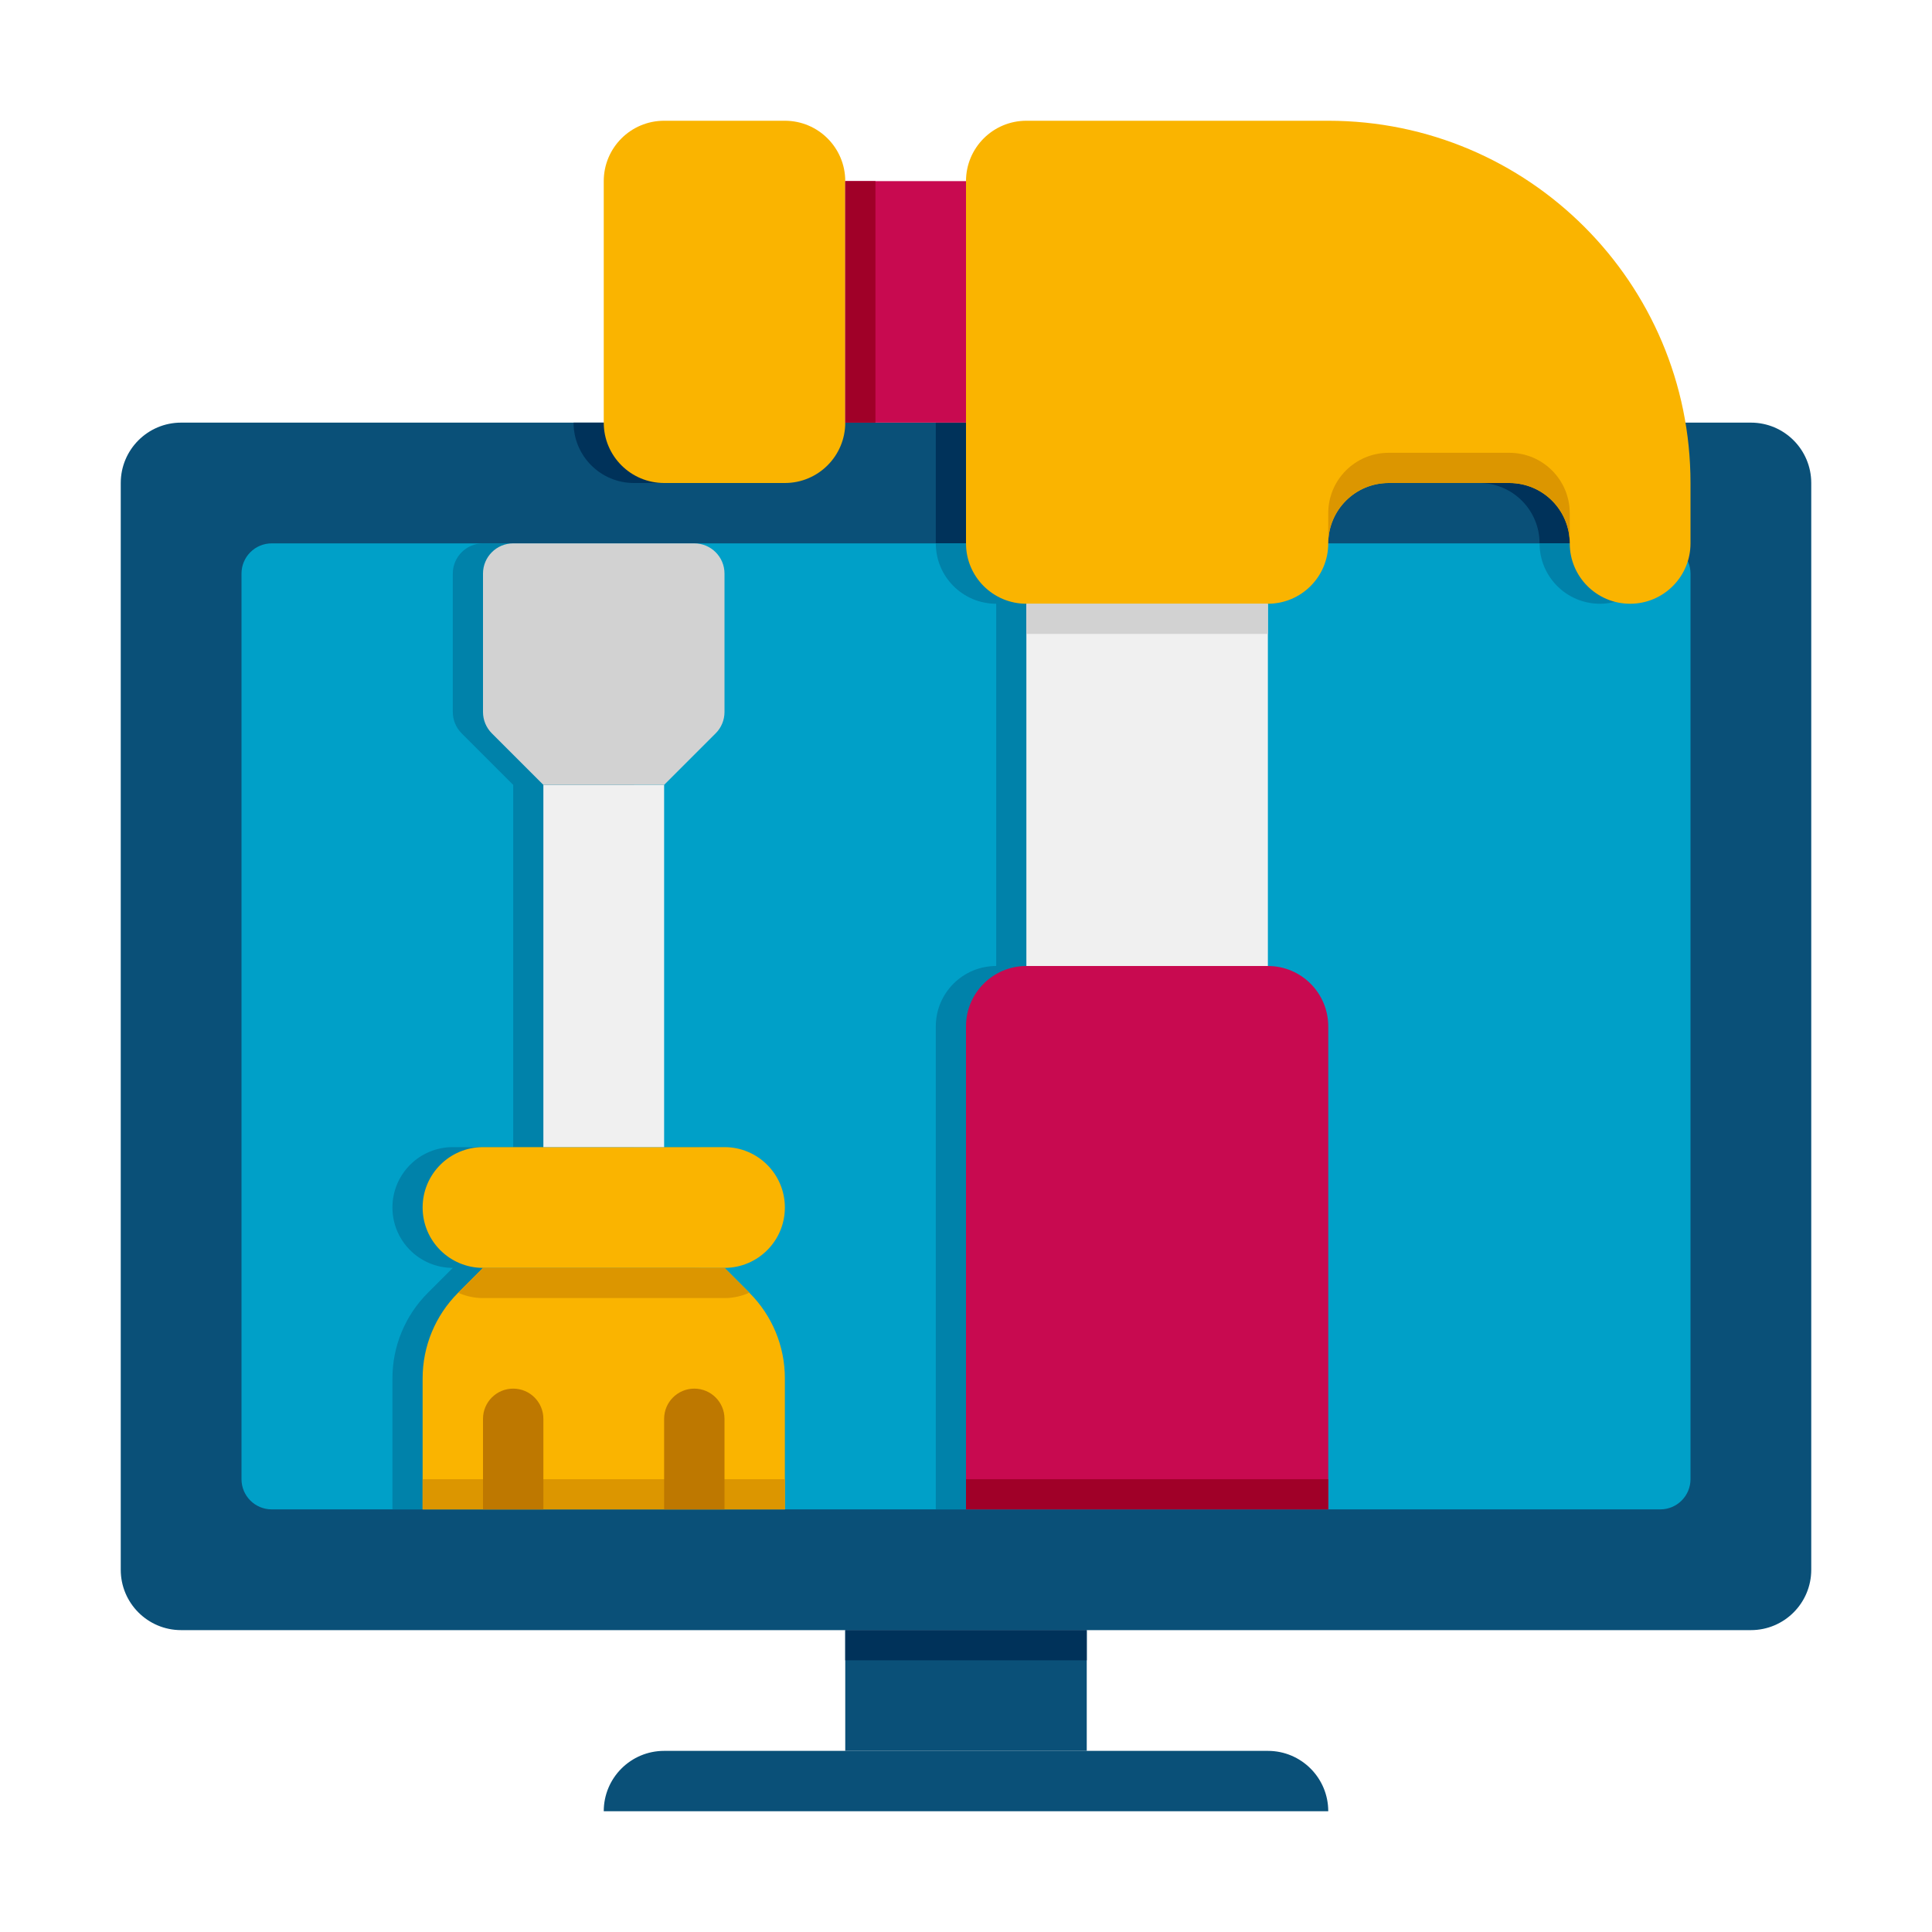 <svg xmlns="http://www.w3.org/2000/svg"  viewBox="0 0 64 64" width="48px" height="48px"><g id="Icons"><path fill="#0a5078" d="M6,54h52c1.105,0,2-0.895,2-2V16c0-1.105-0.895-2-2-2H6c-1.105,0-2,0.895-2,2v36C4,53.105,4.895,54,6,54z"/><path fill="#00325a" d="M25,45.657c0-1.061-0.421-2.078-1.172-2.828l-0.006-0.006h0L23,42c1.105,0,2-0.895,2-2c0-1.105-0.895-2-2-2 h-2V26l1.707-1.707C22.895,24.105,23,23.851,23,23.586V19c0-0.552-0.448-1-1-1h-6c-0.552,0-1,0.448-1,1v4.586 c0,0.265,0.105,0.52,0.293,0.707L17,26v12h-2c-1.105,0-2,0.895-2,2c0,1.105,0.895,2,2,2l-0.823,0.823h0l-0.006,0.006 C13.421,43.579,13,44.596,13,45.657V50h12V45.657z"/><path fill="#00325a" d="M31,18c0,1.105,0.895,2,2,2v12c-1.105,0-2,0.895-2,2v16h12V34c0-1.105-0.895-2-2-2V20c1.105,0,2-0.895,2-2 c0-1.105,0.895-2,2-2h4c1.105,0,2,0.895,2,2c0,1.105,0.895,2,2,2s2-0.895,2-2v-2c0-0.682-0.058-1.349-0.167-2H31V18z"/><path fill="#00325a" d="M21,16h4c1.105,0,2-0.895,2-2h-8C19,15.105,19.895,16,21,16z"/><path fill="#00a0c8" d="M9,50h46c0.552,0,1-0.448,1-1V19c0-0.552-0.448-1-1-1H9c-0.552,0-1,0.448-1,1v30C8,49.552,8.448,50,9,50z"/><path fill="#0082aa" d="M51,18c0,1.105,0.895,2,2,2s2-0.895,2-2H51z"/><path fill="#0082aa" d="M41,32V20c1.105,0,2-0.895,2-2H31c0,1.105,0.895,2,2,2v12c-1.105,0-2,0.895-2,2v16h12V34 C43,32.895,42.105,32,41,32z"/><path fill="#0082aa" d="M23.828,42.828l-0.006-0.006h0L23,42c1.105,0,2-0.895,2-2c0-1.105-0.895-2-2-2h-2V26l1.707-1.707 C22.895,24.105,23,23.851,23,23.586V19c0-0.552-0.448-1-1-1h-6c-0.552,0-1,0.448-1,1v4.586c0,0.265,0.105,0.52,0.293,0.707 L17,26v12h-2c-1.105,0-2,0.895-2,2c0,1.105,0.895,2,2,2l-0.823,0.823h0l-0.006,0.006C13.421,43.579,13,44.596,13,45.657V50h12 v-4.343C25,44.596,24.579,43.579,23.828,42.828z"/><rect width="8" height="4" x="28" y="54" fill="#0a5078" transform="rotate(-180 32 56)"/><g><path fill="#0a5078" d="M20,60h24v0c0-1.105-0.895-2-2-2H22C20.895,58,20,58.895,20,60L20,60z"/></g><g><rect width="8" height="1" x="28" y="54" fill="#00325a" transform="rotate(-180 32 54.5)"/></g><g><path fill="#fab400" d="M26,16h-4c-1.105,0-2-0.895-2-2V6c0-1.105,0.895-2,2-2h4c1.105,0,2,0.895,2,2v8C28,15.105,27.105,16,26,16z"/><rect width="8" height="12" x="34" y="20" fill="#f0f0f0"/><path fill="#fab400" d="M26,50v-4.343c0-1.061-0.421-2.078-1.172-2.828L24,42h-8l-0.828,0.828C14.421,43.579,14,44.596,14,45.657 V50H26z"/><rect width="12" height="1" x="14" y="49" fill="#dc9600"/><path fill="#fab400" d="M24,42h-8c-1.105,0-2-0.895-2-2v0c0-1.105,0.895-2,2-2h8c1.105,0,2,0.895,2,2v0C26,41.105,25.105,42,24,42z"/><path fill="#dc9600" d="M24.823,42.823L24,42h-8l-0.823,0.823C15.428,42.936,15.707,43,16,43h8 C24.293,43,24.572,42.936,24.823,42.823z"/><rect width="4" height="8" x="28" y="6" fill="#c80a50"/><path fill="#fab400" d="M32,6v12c0,1.105,0.895,2,2,2h8c1.105,0,2-0.895,2-2v0c0-1.105,0.895-2,2-2h4c1.105,0,2,0.895,2,2v0 c0,1.105,0.895,2,2,2h0c1.105,0,2-0.895,2-2v-2c0-6.627-5.373-12-12-12H34C32.895,4,32,4.895,32,6z"/><rect width="4" height="12" x="18" y="26" fill="#f0f0f0"/><path fill="#d2d2d2" d="M18,26l-1.707-1.707C16.105,24.105,16,23.851,16,23.586V19c0-0.552,0.448-1,1-1h6c0.552,0,1,0.448,1,1 v4.586c0,0.265-0.105,0.52-0.293,0.707L22,26H18z"/><path fill="#dc9600" d="M44,18v-1c0-1.105,0.895-2,2-2h4c1.105,0,2,0.895,2,2v1v0c0-1.105-0.895-2-2-2h-4 C44.895,16,44,16.895,44,18L44,18z"/><rect width="1" height="8" x="28" y="6" fill="#a00028"/><rect width="8" height="1" x="34" y="20" fill="#d2d2d2"/><path fill="#c80a50" d="M44,50V34c0-1.105-0.895-2-2-2h-8c-1.105,0-2,0.895-2,2v16H44z"/><path fill="#be7800" d="M18,50v-3c0-0.552-0.448-1-1-1s-1,0.448-1,1v3H18z"/><path fill="#be7800" d="M24,50v-3c0-0.552-0.448-1-1-1s-1,0.448-1,1v3H24z"/></g><g><rect width="12" height="1" x="32" y="49" fill="#a00028"/></g></g></svg>